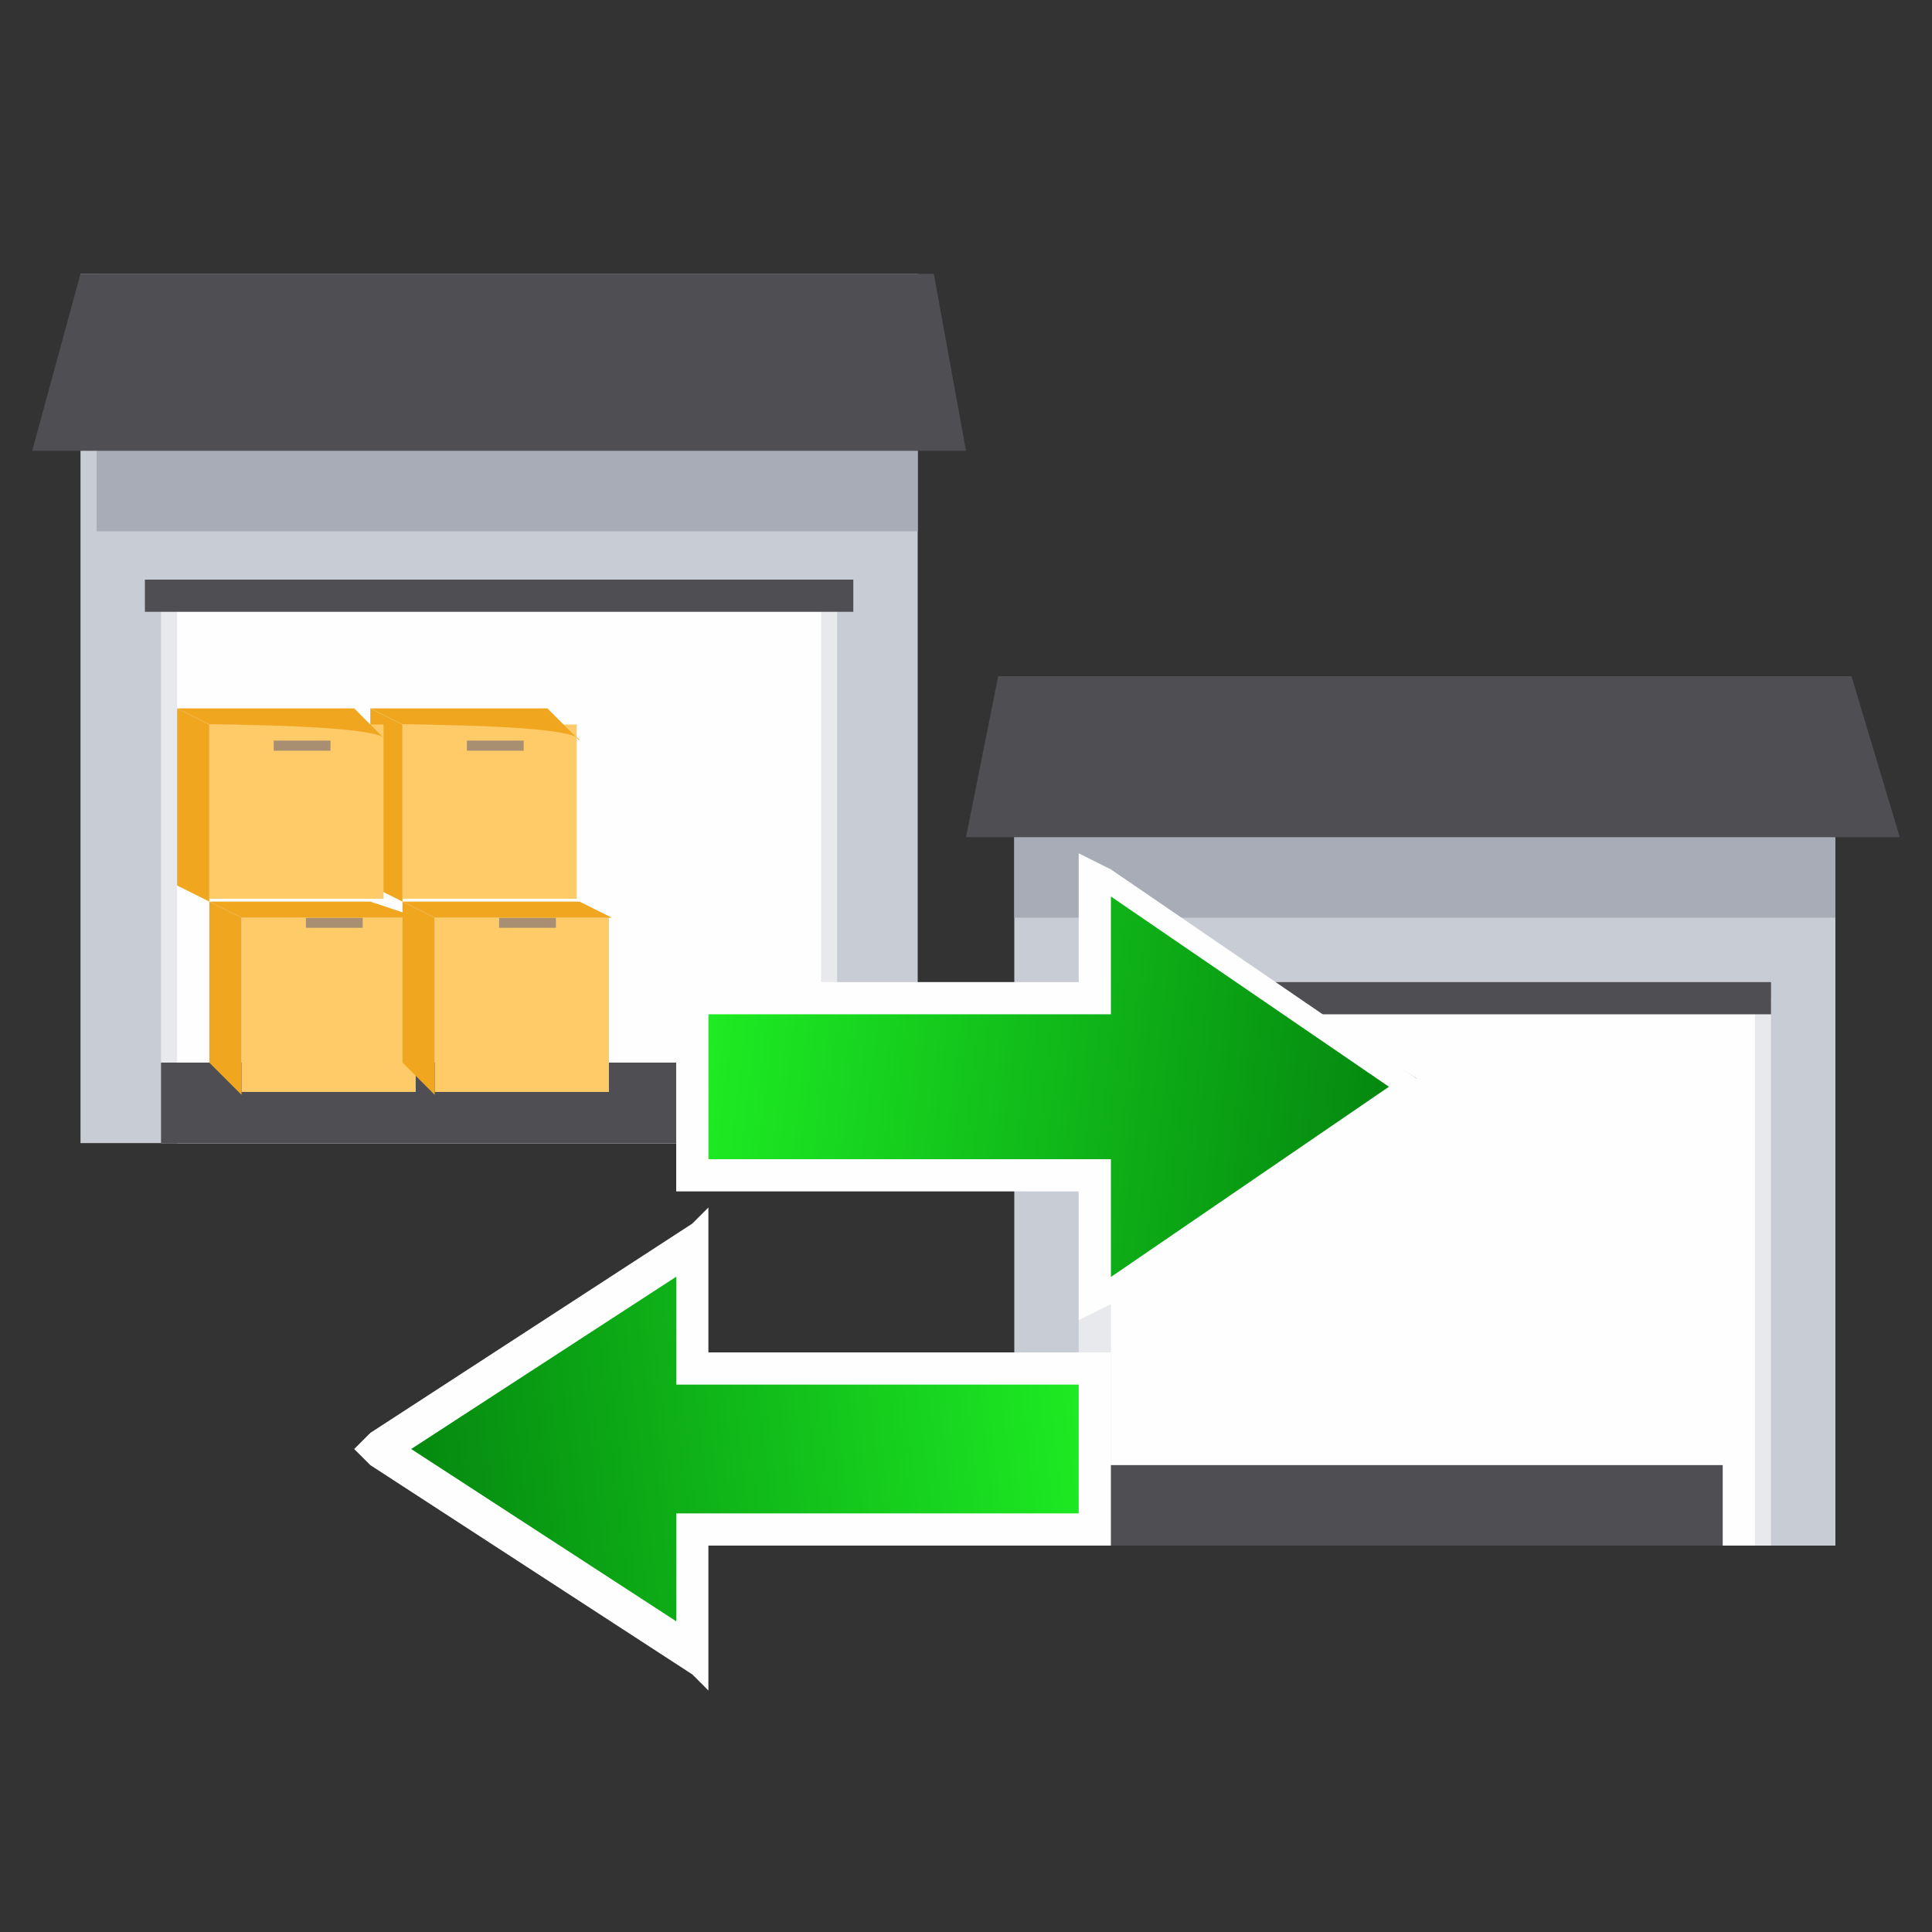 <?xml version="1.0" encoding="UTF-8"?>
<!DOCTYPE svg PUBLIC "-//W3C//DTD SVG 1.1//EN" "http://www.w3.org/Graphics/SVG/1.1/DTD/svg11.dtd">
<!-- Creator: CorelDRAW X7 -->
<svg xmlns="http://www.w3.org/2000/svg" xml:space="preserve" width="120px" height="120px" version="1.1" style="shape-rendering:geometricPrecision; text-rendering:geometricPrecision; image-rendering:optimizeQuality; fill-rule:evenodd; clip-rule:evenodd"
viewBox="0 0 120 120"
 xmlns:xlink="http://www.w3.org/1999/xlink">
 <rect x="0" y="0" width="120" height="120" fill="#333333" stroke="none"/>
 <defs>
  <style type="text/css">
   <![CDATA[
    .fil0 {fill:none}
    .fil7 {fill:#A98F71}
    .fil8 {fill:#F0A71F}
    .fil6 {fill:#FFCB68}
    .fil5 {fill:#FEFEFE;fill-rule:nonzero}
    .fil4 {fill:#E8E9EC;fill-rule:nonzero}
    .fil1 {fill:#C8CCD4;fill-rule:nonzero}
    .fil2 {fill:#A7ACB6;fill-rule:nonzero}
    .fil3 {fill:#4E4E53;fill-rule:nonzero}
    .fil10 {fill:url(#id0);fill-rule:nonzero}
    .fil9 {fill:url(#id1);fill-rule:nonzero}
   ]]>
  </style>
  <linearGradient id="id0" gradientUnits="userSpaceOnUse" x1="24.806" y1="92.57" x2="67.256" y2="87.543">
   <stop offset="0" style="stop-opacity:1; stop-color:#04870F"/>
   <stop offset="1" style="stop-opacity:1; stop-color:#1DEB23"/>
  </linearGradient>
  <linearGradient id="id1" gradientUnits="userSpaceOnUse" xlink:href="#id0" x1="86.665" y1="69.964" x2="44.215" y2="64.937">
  </linearGradient>
 </defs>
 <g id="Layer_x0020_1">
  <rect class="fil0" width="120" height="120"/>
  <g id="_755965376">
   <g>
    <polygon class="fil1" points="5,71 57,71 57,17 5,17 "/>
    <polygon class="fil2" points="6,33 57,33 57,17 6,17 "/>
    <polygon class="fil3" points="60,28 2,28 5,17 58,17 "/>
    <polygon class="fil4" points="10,71 52,71 52,37 10,37 "/>
    <polygon class="fil5" points="11,71 51,71 51,37 11,37 "/>
    <polygon class="fil3" points="9,38 53,38 53,36 9,36 "/>
    <polygon class="fil3" points="10,71 50,71 50,66 10,66 "/>
   </g>
   <g>
    <g>
     <rect class="fil6" x="15" y="57" width="10.822" height="10.822"/>
     <rect class="fil7" x="19" y="57" width="3.527" height="0.628"/>
    </g>
    <path class="fil8" d="M26 57l-3 -1 -10 0 2 1c0,0 11,0 11,0z"/>
    <path class="fil8" d="M15 68l-2 -2c0,0 0,-10 0,-10 0,0 2,1 2,1l0 11z"/>
   </g>
   <g>
    <g>
     <rect class="fil6" x="27" y="57" width="10.822" height="10.822"/>
     <rect class="fil7" x="31" y="57" width="3.527" height="0.628"/>
    </g>
    <path class="fil8" d="M38 57l-2 -1 -11 0 2 1c0,0 11,0 11,0z"/>
    <path class="fil8" d="M27 68l-2 -2c0,0 0,-10 0,-10 0,0 2,1 2,1l0 11z"/>
   </g>
   <g>
    <g>
     <rect class="fil6" x="25" y="45" width="10.822" height="10.822"/>
     <rect class="fil7" x="29" y="46" width="3.527" height="0.628"/>
    </g>
    <path class="fil8" d="M36 46l-2 -2 -11 0 2 1c0,0 11,0 11,1z"/>
    <path class="fil8" d="M25 56l-2 -1c0,0 0,-11 0,-11 0,0 2,1 2,1l0 11z"/>
   </g>
   <g>
    <g>
     <rect class="fil6" x="13" y="45" width="10.822" height="10.822"/>
     <rect class="fil7" x="17" y="46" width="3.527" height="0.628"/>
    </g>
    <path class="fil8" d="M24 46l-2 -2 -11 0 2 1c0,0 11,0 11,1z"/>
    <path class="fil8" d="M13 56l-2 -1c0,0 0,-11 0,-11 0,0 2,1 2,1l0 11z"/>
   </g>
   <g>
    <polygon class="fil1" points="63,96 114,96 114,42 63,42 "/>
    <polygon class="fil2" points="63,57 114,57 114,42 63,42 "/>
    <polygon class="fil3" points="118,52 60,52 62,42 115,42 "/>
    <polygon class="fil4" points="67,96 110,96 110,62 67,62 "/>
    <polygon class="fil5" points="69,96 109,96 109,62 69,62 "/>
    <polygon class="fil3" points="67,63 110,63 110,61 67,61 "/>
    <polygon class="fil3" points="67,96 107,96 107,91 67,91 "/>
   </g>
   <g>
    <g>
     <path class="fil9" d="M43 62l25 0 0 -8 20 13 -20 13 0 -7 -25 0 0 -11zm13 0m12 -4m10 3m0 13m-10 3m-12 -4m-13 -6"/>
     <path id="1" class="fil5" d="M68 61l1 1 -1 1 -25 0 0 -2 25 0zm1 1l0 1 -1 0 1 -1zm-2 -8l2 0 0 0 0 8 -2 0 0 -8zm0 0l0 -1 2 1 -2 0zm21 13l0 1 -1 0 -19 -13 1 -1 19 13zm0 0l1 0 -1 1 0 -1zm-19 14l-2 -1 1 0 19 -13 1 1 -19 13zm0 0l-2 1 0 -2 2 1zm-2 -8l1 -1 1 1 0 7 -2 0 0 -7zm1 -1l1 0 0 1 -1 -1zm-25 2l-1 -1 1 -1 25 0 0 2 -25 0zm0 0l-1 0 0 -1 1 1zm-1 -12l1 -1 1 1 0 11 -2 0 0 -11zm0 0l0 -1 1 0 -1 1z"/>
    </g>
    <g>
     <path class="fil10" d="M68 85l-25 0 0 -8 -19 13 19 13 0 -8 25 0 0 -10zm-12 0m-13 -4m-10 3m0 13m10 2m13 -4m12 -5"/>
     <path id="1" class="fil5" d="M43 84l25 0 0 2 -25 0 -1 -1 1 -1zm0 2l-1 0 0 -1 1 1zm1 -9l0 8 -2 0 0 -8 1 -1 1 1zm-1 -1l1 -1 0 2 -1 -1zm-20 13l20 -13 1 2 -20 13 -1 0 0 -2zm0 2l-1 -1 1 -1 0 2zm20 13l-20 -13 1 -2 20 13 0 1 -1 1zm1 -1l0 2 -1 -1 1 -1zm0 -8l0 8 -2 0 0 -8 1 -1 1 1zm-2 0l0 -1 1 0 -1 1zm26 1l-25 0 0 -2 25 0 1 1 -1 1zm1 -1l0 1 -1 0 1 -1zm0 -10l0 10 -2 0 0 -10 1 -1 1 1zm-1 -1l1 0 0 1 -1 -1z"/>
    </g>
   </g>
  </g>
 </g>
</svg>
